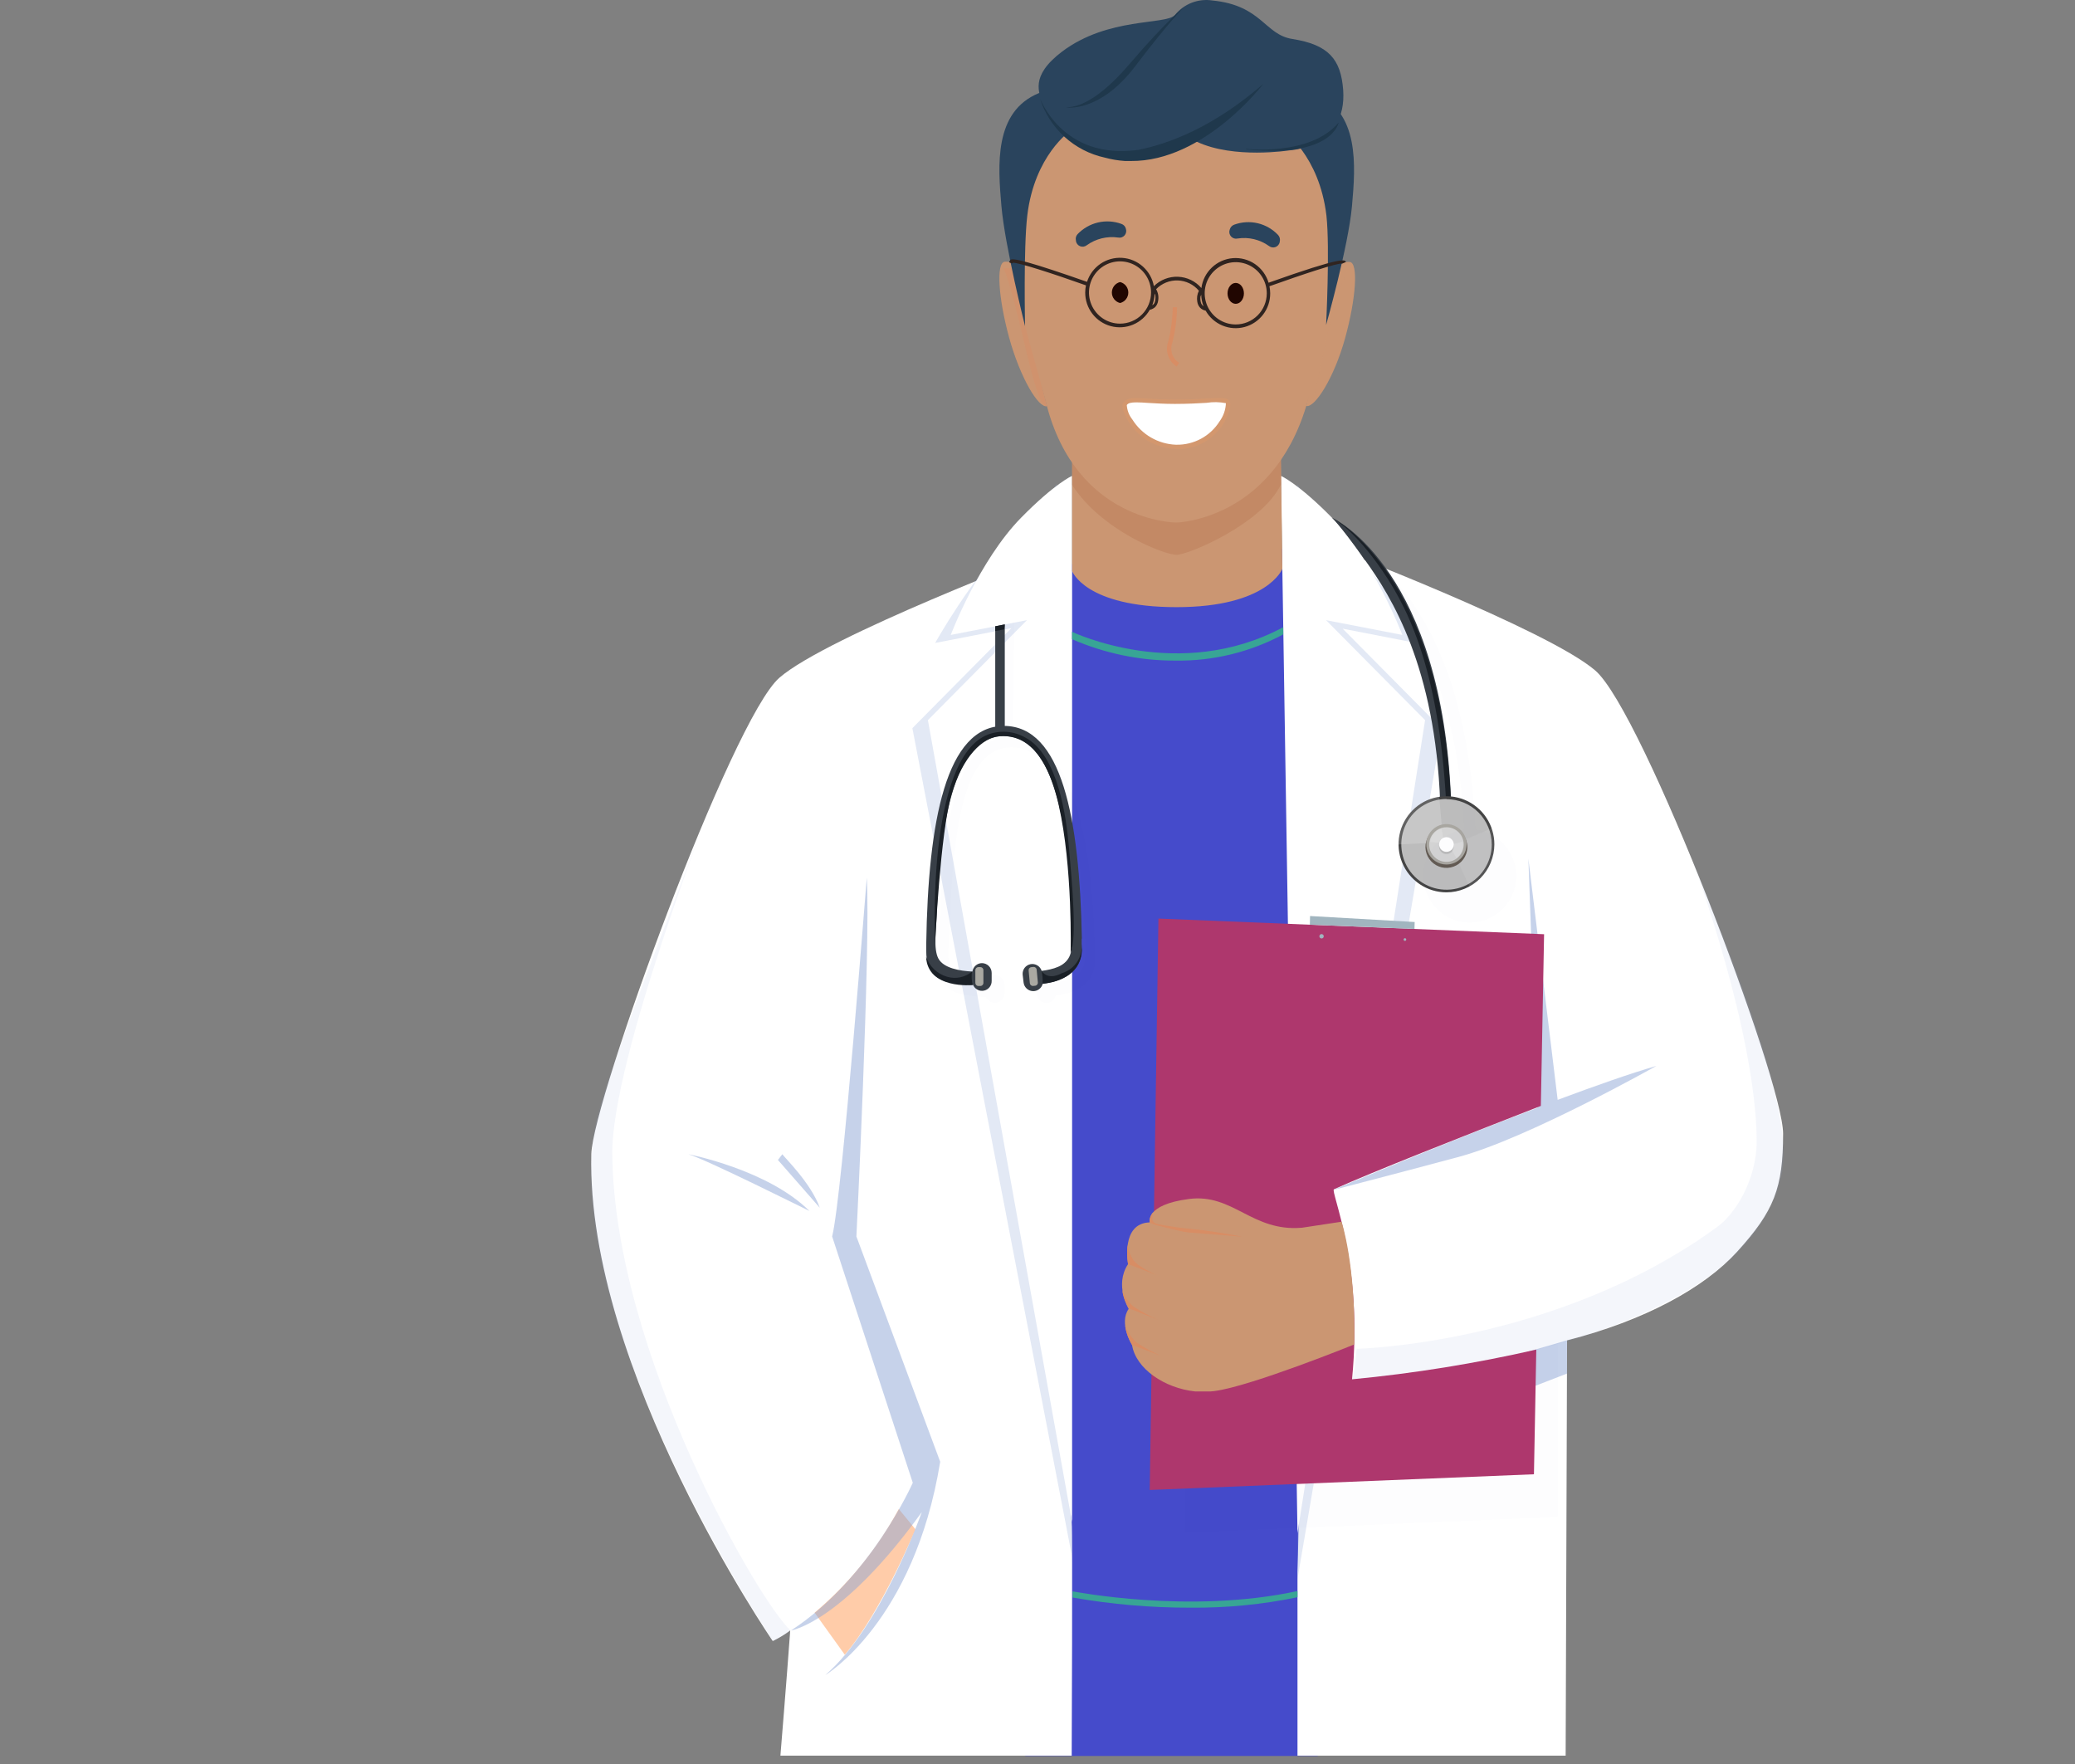 <svg width="160" height="136" viewBox="0 0 160 136" fill="none" xmlns="http://www.w3.org/2000/svg">
<rect x="0" y="0" width="160" height="136" fill="#808080" stroke="none"/>
<path d="M82.3 43.458C82.513 43.12 90.565 47.174 99.611 41.899C108.658 36.624 103.373 92.419 103.373 92.419L102.637 121.391L101.601 135.382H79.062L74.435 91.348C74.435 91.348 79.161 48.453 82.3 43.458Z" fill="#454BCB"/>
<path d="M123.01 51.695C119.326 48.52 102.378 42.071 102.378 42.071L99.611 47.029C99.611 47.029 100.508 108.514 100.047 121.178V135.356H120.725L120.834 103.337C126.813 101.815 131.409 99.289 133.938 96.514C136.803 93.364 137.492 91.587 137.492 87.404C137.492 83.22 126.689 54.871 123.01 51.695Z" fill="white"/>
<path d="M80.44 97.553L80.741 97.065V42.621C80.741 42.621 63.793 49.05 60.104 52.246C56.414 55.442 45.715 84.779 45.596 88.963C45.192 105.567 59.586 126.521 59.586 126.521C60.059 126.291 60.51 126.018 60.933 125.705C60.653 129.577 60.176 135.356 60.176 135.356H82.637C82.637 135.356 82.715 118.149 82.637 117.364C82.627 116.896 81.415 106.18 80.44 97.553Z" fill="white"/>
<path d="M116.492 82.737L112.705 84.992C112.662 85.018 112.612 85.031 112.562 85.031C112.512 85.031 112.463 85.018 112.42 84.992L108.42 82.737C108.376 82.711 108.34 82.675 108.314 82.631C108.289 82.588 108.275 82.538 108.275 82.487V74.079C108.275 74.003 108.305 73.93 108.358 73.876C108.412 73.823 108.484 73.793 108.56 73.793H116.332C116.369 73.793 116.406 73.8 116.44 73.815C116.474 73.829 116.505 73.85 116.531 73.877C116.557 73.903 116.578 73.935 116.592 73.97C116.605 74.004 116.612 74.041 116.611 74.079V82.492C116.613 82.54 116.603 82.587 116.583 82.63C116.562 82.672 116.531 82.709 116.492 82.737V82.737Z" fill="#D5E1ED"/>
<path d="M116.492 82.737L112.705 84.992C112.662 85.018 112.612 85.031 112.562 85.031C112.512 85.031 112.463 85.018 112.42 84.992L108.42 82.737C108.376 82.711 108.34 82.675 108.314 82.631C108.289 82.588 108.275 82.538 108.275 82.487V75.778C108.275 75.74 108.282 75.703 108.296 75.669C108.311 75.634 108.332 75.602 108.358 75.576C108.385 75.549 108.416 75.528 108.451 75.514C108.485 75.5 108.522 75.492 108.56 75.492H116.332C116.406 75.493 116.477 75.524 116.53 75.578C116.582 75.631 116.611 75.703 116.611 75.778V82.493C116.613 82.54 116.603 82.587 116.583 82.63C116.562 82.672 116.531 82.709 116.492 82.737V82.737Z" fill="#B8DDFF"/>
<g opacity="0.5">
<path opacity="0.5" d="M100.047 121.734V37.341C100.047 37.341 100.756 38.651 103.363 41.296C106.617 44.607 109.409 49.611 109.409 49.611L103.528 48.468L111.166 56.175L105.42 90.054L101.352 90.662L103.943 98.863L100.047 121.734Z" fill="#8FA7D7"/>
</g>
<g opacity="0.5">
<path opacity="0.5" d="M78.155 41.255C74.896 44.57 72.109 49.57 72.109 49.57L77.99 48.426L70.352 56.139L82.668 120.03L81.472 37.305C81.472 37.305 80.756 38.599 78.155 41.255Z" fill="#8FA7D7"/>
</g>
<path d="M100.047 118.195L98.767 36.687C98.767 36.687 100.093 37.258 102.694 39.903C105.953 43.214 108.13 48.951 108.13 48.951L102.249 47.813L109.886 55.52L104.415 90.376L101.611 91.026L103.684 95.157L100.047 118.195Z" fill="white"/>
<path d="M82.668 117.364V36.687C82.668 36.687 81.347 37.258 78.746 39.903C75.487 43.214 73.311 48.951 73.311 48.951L79.187 47.813L71.549 55.52L82.668 117.364Z" fill="white"/>
<path d="M91.814 123.948C88.76 123.955 85.712 123.693 82.705 123.164V122.691C82.793 122.691 91.725 124.473 100.047 122.665V123.143C97.338 123.703 94.579 123.973 91.814 123.948Z" fill="#38A595"/>
<path d="M90.674 50.931C87.918 50.945 85.19 50.382 82.663 49.279V48.712C82.746 48.749 90.953 52.657 98.948 48.354V48.91C96.405 50.274 93.558 50.97 90.674 50.931V50.931Z" fill="#38A595"/>
<path opacity="0.5" d="M53.083 88.989C53.083 88.989 59.202 90.168 62.409 93.359C62.383 93.359 54.456 89.383 53.083 88.989Z" fill="#8FA7D7"/>
<path d="M69.306 116.34L70.585 117.899C70.585 117.899 67.995 124.234 65.14 127.576L62.813 124.333C65.459 122.102 67.662 119.39 69.306 116.34V116.34Z" fill="#FFCCA9"/>
<path opacity="0.5" d="M60.326 88.989C60.477 89.233 62.529 91.197 63.212 93.115L59.984 89.43L60.326 88.989Z" fill="#8FA7D7"/>
<path opacity="0.5" d="M66.839 67.686C66.839 67.39 64.964 92.112 64.166 95.329L70.383 114.318C70.383 114.318 67.114 121.734 60.995 125.705C60.995 125.705 64.912 125.118 71.078 116.579C71.078 116.579 67.969 125.414 63.637 129.145C63.637 129.145 70.487 125.071 72.497 112.697L66.036 95.329C66.036 95.329 67.129 73.179 66.839 67.686Z" fill="#8FA7D7"/>
<path opacity="0.5" d="M120.829 103.337L117.845 104.2L118.301 106.876L120.829 105.899V103.337Z" fill="#8FA7D7"/>
<path opacity="0.5" d="M120.109 84.795L117.85 66.2L118.549 85.403C110.948 88.297 102.762 91.753 102.762 91.753C102.762 91.753 107.109 90.631 112.451 89.202C117.793 87.772 127.72 82.18 127.72 82.18C125.699 82.763 122.99 83.719 120.109 84.795Z" fill="#8FA7D7"/>
<path opacity="0.1" d="M130.617 66.652C130.617 66.652 135.404 79.572 135.456 87.96C135.456 91.078 133.699 93.676 132.42 94.586C119.984 103.67 104.601 103.992 104.601 103.992C104.601 103.992 104.471 106.071 104.181 106.466C104.181 106.466 131.373 104.657 136.57 92.85C137.355 91.365 137.673 89.676 137.482 88.006C136.979 82.435 133.891 74.603 130.617 66.652Z" fill="#8FA7D7"/>
<path opacity="0.1" d="M54.891 61.907C55.078 61.388 47.119 81.692 47.212 88.989C47.358 104.314 58.611 123.642 60.964 125.705L59.617 126.521C59.617 126.521 44.642 104.205 45.627 88.963C45.819 85.948 46.181 84.618 54.891 61.907Z" fill="#8FA7D7"/>
<path d="M104.254 106.341C105.135 97.361 102.56 91.826 102.86 91.691C105.767 90.376 112.995 87.533 118.813 85.262L119.062 72.026L89.326 70.82L88.653 114.874L118.28 113.663L118.461 104.049C113.78 105.119 109.034 105.885 104.254 106.341V106.341Z" fill="#AE376D"/>
<path d="M109.067 71.62L109.083 71.085L101.016 70.623L101 71.293L109.067 71.62Z" fill="#A1B5BF"/>
<path d="M102.073 72.187C102.073 72.209 102.068 72.231 102.059 72.252C102.051 72.272 102.038 72.291 102.022 72.306C102.006 72.322 101.987 72.334 101.967 72.342C101.946 72.35 101.924 72.354 101.902 72.353C101.858 72.353 101.815 72.336 101.784 72.305C101.753 72.273 101.736 72.231 101.736 72.187C101.735 72.165 101.739 72.142 101.747 72.122C101.755 72.101 101.767 72.082 101.782 72.066C101.798 72.05 101.816 72.037 101.837 72.028C101.857 72.02 101.879 72.015 101.902 72.015C101.924 72.015 101.946 72.02 101.967 72.028C101.988 72.037 102.007 72.05 102.022 72.066C102.038 72.082 102.051 72.1 102.06 72.121C102.068 72.142 102.073 72.164 102.073 72.187Z" fill="#A1B5BF"/>
<path d="M108.435 72.436C108.435 72.457 108.429 72.477 108.418 72.494C108.406 72.511 108.39 72.525 108.371 72.532C108.352 72.54 108.331 72.542 108.311 72.538C108.291 72.534 108.273 72.524 108.258 72.51C108.244 72.495 108.234 72.477 108.23 72.457C108.226 72.436 108.228 72.415 108.236 72.397C108.244 72.378 108.257 72.361 108.274 72.35C108.291 72.338 108.311 72.332 108.332 72.332C108.359 72.332 108.385 72.343 108.405 72.363C108.424 72.382 108.435 72.409 108.435 72.436V72.436Z" fill="#A1B5BF"/>
<path d="M103.72 26.069C102.876 29.13 101.378 31.474 100.725 31.297C100.725 31.297 101.186 29.343 101.793 26.225C102.503 22.587 102.601 20.056 104.078 20.197C104.751 20.259 104.565 23.003 103.72 26.069Z" fill="#CB9672"/>
<g opacity="0.6">
<path opacity="0.6" d="M102.591 24.801C101.819 27.883 101.383 31.474 100.731 31.297C100.731 31.297 101.378 28.512 101.99 25.394C102.699 21.756 102.627 20.524 104.098 20.664C104.093 20.664 103.523 21.054 102.591 24.801Z" fill="#CB9672"/>
</g>
<path d="M77.824 26.069C78.674 29.13 80.078 31.495 80.731 31.313C80.275 29.601 79.907 27.866 79.627 26.116C79.062 22.478 78.943 20.041 77.466 20.181C76.798 20.259 76.979 23.003 77.824 26.069Z" fill="#CB9672"/>
<g opacity="0.6">
<path opacity="0.6" d="M78.503 24.468C79.275 27.55 80.057 31.5 80.731 31.318C80.731 31.318 80.036 28.143 79.43 25.025C78.72 21.387 78.834 20.55 77.358 20.685C77.358 20.685 77.57 20.721 78.503 24.468Z" fill="#D88D64"/>
</g>
<path d="M98.881 43.853C98.881 43.853 97.762 46.81 90.72 46.81C83.679 46.81 82.668 44.03 82.668 44.03V35.055H98.767L98.881 43.853Z" fill="#CB9672"/>
<g opacity="0.6">
<path opacity="0.6" d="M98.777 37.341C97.326 40.387 91.637 42.777 90.72 42.777C89.803 42.777 84.969 40.943 82.668 37.388V32.711H98.767L98.777 37.341Z" fill="#B4734F"/>
</g>
<path d="M100.725 31.297C98.047 40.132 90.72 40.288 90.72 40.288C90.72 40.288 82.979 40.288 80.668 31.084C79.14 25.025 75.487 15.748 79.87 8.867C82.363 4.98 100.471 3.421 102.606 8.867C104.741 14.314 102.3 26.111 100.725 31.297Z" fill="#CB9672"/>
<path d="M94.658 30.97C94.953 31.214 94.036 34.416 90.725 34.452C87.912 34.452 86.503 31.578 86.757 31.147C87.073 30.627 88.192 30.975 90.611 30.975C93.031 30.975 94.332 30.7 94.658 30.97Z" fill="white"/>
<path d="M90.674 34.613C89.904 34.593 89.154 34.372 88.496 33.972C87.838 33.572 87.296 33.006 86.922 32.331C86.668 31.89 86.451 31.328 86.606 31.064C86.86 30.627 87.461 30.663 88.554 30.731C89.073 30.767 89.772 30.809 90.601 30.809C91.585 30.809 92.378 30.762 93.016 30.726C94.01 30.669 94.513 30.642 94.751 30.84C94.979 31.032 94.803 31.609 94.72 31.879C94.422 32.7 93.876 33.407 93.158 33.902C92.44 34.396 91.586 34.654 90.715 34.639L90.674 34.613ZM87.627 31.022C87.233 31.022 86.984 31.069 86.886 31.23C86.911 31.634 87.059 32.02 87.311 32.337C87.67 32.912 88.164 33.391 88.751 33.731C89.337 34.07 89.997 34.261 90.674 34.286H90.71C91.373 34.298 92.028 34.139 92.612 33.823C93.196 33.507 93.688 33.045 94.041 32.482C94.339 32.075 94.508 31.588 94.528 31.084C94.035 30.988 93.528 30.979 93.031 31.058C92.394 31.095 91.596 31.141 90.601 31.141C89.762 31.141 89.083 31.095 88.528 31.064C88.186 31.038 87.886 31.022 87.637 31.022H87.627Z" fill="#D3976E"/>
<path d="M90.731 28.262C90.417 28.06 90.183 27.757 90.066 27.402C89.949 27.047 89.957 26.663 90.088 26.314C90.3 25.453 90.415 24.57 90.43 23.684H90.762C90.749 24.605 90.627 25.52 90.399 26.412C90.293 26.692 90.287 27 90.381 27.284C90.475 27.569 90.665 27.811 90.917 27.971L90.731 28.262Z" fill="#D88D64"/>
<path d="M103.446 94.191L100.404 94.653C96.528 94.991 95.098 91.992 91.674 92.439C88.249 92.886 88.658 94.243 88.658 94.243C86.389 94.305 86.984 97.46 86.984 97.46C85.912 99.06 87.031 100.91 87.031 100.91C86.249 102.017 87.29 103.696 87.29 103.696C87.58 105.52 89.787 107.027 92.161 107.277H92.399H92.658H92.927H93.3H93.347L93.668 107.245C96.528 106.856 104.425 103.654 104.425 103.654C104.549 97.486 103.446 94.191 103.446 94.191Z" fill="#CB9672"/>
<path d="M88.658 94.263C88.658 94.263 90.622 94.653 91.684 94.726C93.065 94.864 94.438 95.072 95.798 95.35C95.798 95.35 92.606 95.085 91.653 95.022C90.948 94.955 88.358 94.263 88.658 94.263Z" fill="#D88D64"/>
<path d="M89.269 98.333C89.269 98.333 87.829 97.74 87.404 97.163C87.163 96.808 87.008 96.4 86.953 95.973C86.89 96.468 86.9 96.969 86.984 97.46L89.269 98.333Z" fill="#D88D64"/>
<path d="M89.326 101.768C88.656 101.477 88.011 101.129 87.399 100.728C87.007 100.386 86.707 99.95 86.528 99.46C86.599 99.961 86.776 100.442 87.047 100.869L89.326 101.768Z" fill="#D88D64"/>
<path d="M89.585 104.559C88.913 104.27 88.269 103.922 87.658 103.519C87.258 103.157 86.949 102.704 86.757 102.199C86.832 102.732 87.017 103.244 87.3 103.701L89.585 104.559Z" fill="#D88D64"/>
<path d="M88.943 93.437C88.943 93.437 88.596 94.243 89.223 94.352L89.321 94.492L88.658 94.243C88.646 94.096 88.665 93.948 88.714 93.809C88.763 93.67 88.841 93.543 88.943 93.437Z" fill="#D88D64"/>
<path d="M83.42 72.348C83.243 63.035 81.865 55.967 77.415 55.967C72.964 55.967 71.565 63.269 71.42 72.795V73.314C71.42 75.159 72.399 75.622 73.653 75.819C74.11 75.884 74.57 75.92 75.031 75.929C75.098 76.09 75.218 76.222 75.372 76.304C75.526 76.385 75.703 76.41 75.873 76.374C76.043 76.339 76.196 76.245 76.304 76.108C76.412 75.972 76.47 75.802 76.466 75.627V75.009C76.466 74.809 76.387 74.617 76.246 74.476C76.105 74.335 75.914 74.255 75.715 74.255C75.535 74.256 75.362 74.323 75.228 74.442C75.094 74.562 75.007 74.726 74.984 74.905C73.984 74.858 72.757 74.64 72.358 73.902C71.959 73.164 72.192 71.646 72.228 70.612C72.492 62.697 73.782 56.747 77.409 56.747C81.036 56.747 82.347 62.682 82.617 70.581C82.648 71.568 82.819 73.023 82.451 73.767C82.083 74.51 81.218 74.728 80.321 74.853C80.266 74.675 80.148 74.525 79.989 74.429C79.83 74.334 79.642 74.301 79.46 74.336C79.278 74.371 79.116 74.473 79.004 74.621C78.893 74.769 78.84 74.954 78.855 75.139L78.927 75.752C78.948 75.926 79.029 76.087 79.156 76.207C79.282 76.328 79.446 76.4 79.621 76.412C79.794 76.425 79.967 76.376 80.109 76.274C80.251 76.173 80.354 76.025 80.399 75.856C81.834 75.653 83.456 75.019 83.404 73.133V72.389C83.413 72.378 83.419 72.363 83.42 72.348V72.348Z" fill="#383F47"/>
<path d="M77.477 56.352H76.741V48.286L77.477 48.141V56.352Z" fill="#383F47"/>
<path d="M111.052 61.907C110.668 51.435 107.337 46.067 105.202 43.105C103.176 40.288 102.705 39.914 102.705 39.914C103.052 40.08 111.249 44.071 111.896 61.876L111.052 61.907Z" fill="#383F47"/>
<path d="M111.523 62.105C110.958 51.191 108.363 46.446 106.228 43.484C104.202 40.667 102.694 39.903 102.694 39.903C103.041 40.065 111.249 44.414 111.896 62.198L111.523 62.105Z" fill="#1A2026"/>
<path d="M115.124 65.109C115.124 65.821 114.914 66.517 114.519 67.109C114.125 67.702 113.564 68.163 112.908 68.436C112.252 68.709 111.53 68.78 110.833 68.641C110.137 68.502 109.497 68.159 108.995 67.655C108.493 67.151 108.151 66.51 108.012 65.811C107.873 65.112 107.945 64.388 108.216 63.73C108.488 63.072 108.948 62.51 109.539 62.114C110.129 61.718 110.823 61.507 111.534 61.507C112.486 61.507 113.399 61.886 114.073 62.562C114.746 63.237 115.124 64.153 115.124 65.109V65.109Z" fill="#BCBCBC"/>
<path d="M111.534 68.798C110.803 68.798 110.089 68.581 109.481 68.174C108.874 67.767 108.4 67.188 108.121 66.511C107.841 65.834 107.768 65.089 107.91 64.37C108.053 63.651 108.405 62.991 108.921 62.473C109.438 61.955 110.096 61.602 110.813 61.459C111.53 61.316 112.272 61.389 112.947 61.67C113.622 61.95 114.199 62.425 114.605 63.034C115.011 63.644 115.228 64.36 115.228 65.093C115.227 66.075 114.837 67.017 114.144 67.712C113.452 68.406 112.513 68.797 111.534 68.798V68.798ZM111.534 61.601C110.845 61.602 110.171 61.807 109.599 62.192C109.026 62.576 108.58 63.122 108.317 63.761C108.053 64.4 107.984 65.102 108.119 65.78C108.253 66.458 108.584 67.081 109.071 67.57C109.558 68.058 110.179 68.392 110.854 68.528C111.53 68.663 112.23 68.595 112.867 68.332C113.504 68.069 114.049 67.622 114.434 67.048C114.818 66.475 115.024 65.8 115.026 65.109C115.026 64.649 114.935 64.194 114.76 63.77C114.584 63.345 114.327 62.96 114.002 62.635C113.678 62.311 113.293 62.054 112.869 61.879C112.446 61.704 111.992 61.615 111.534 61.616V61.601Z" fill="#444444"/>
<g opacity="0.3">
<path opacity="0.3" d="M113.316 68.367L112.435 66.455L113.072 64.693L115.057 63.841C115.057 63.841 116.212 66.387 113.342 68.367H113.316Z" fill="white"/>
</g>
<path d="M113.145 65.374C113.129 65.691 113.02 65.996 112.833 66.251C112.645 66.507 112.387 66.702 112.091 66.811C111.794 66.921 111.471 66.942 111.163 66.87C110.855 66.797 110.575 66.636 110.357 66.406C110.14 66.176 109.994 65.887 109.939 65.574C109.884 65.262 109.921 64.94 110.046 64.649C110.171 64.357 110.379 64.109 110.643 63.935C110.908 63.761 111.217 63.669 111.534 63.669C111.973 63.681 112.389 63.868 112.691 64.187C112.993 64.507 113.156 64.933 113.145 65.374V65.374Z" fill="#635B53"/>
<g opacity="0.4">
<path opacity="0.4" d="M110.969 61.382L111.166 63.565L109.959 64.999L107.808 65.109C107.808 65.109 107.596 62.245 110.969 61.382V61.382Z" fill="white"/>
</g>
<path d="M112.953 65.109C112.953 65.393 112.869 65.672 112.711 65.908C112.554 66.145 112.33 66.33 112.067 66.439C111.805 66.547 111.517 66.576 111.238 66.52C110.96 66.465 110.704 66.328 110.503 66.126C110.303 65.925 110.166 65.669 110.11 65.389C110.055 65.11 110.084 64.821 110.192 64.558C110.301 64.295 110.485 64.07 110.721 63.912C110.957 63.754 111.234 63.669 111.518 63.669C111.707 63.669 111.893 63.706 112.067 63.779C112.241 63.851 112.4 63.957 112.533 64.091C112.666 64.224 112.772 64.383 112.844 64.558C112.916 64.732 112.953 64.92 112.953 65.109V65.109Z" fill="#D3D3D3"/>
<path d="M111.534 66.652C111.226 66.652 110.926 66.561 110.67 66.389C110.415 66.218 110.215 65.975 110.098 65.69C109.98 65.405 109.949 65.091 110.009 64.789C110.069 64.486 110.217 64.209 110.435 63.991C110.652 63.773 110.929 63.624 111.23 63.564C111.532 63.504 111.845 63.535 112.129 63.653C112.413 63.771 112.655 63.971 112.826 64.227C112.997 64.483 113.088 64.785 113.088 65.093C113.088 65.507 112.924 65.903 112.633 66.195C112.341 66.488 111.946 66.652 111.534 66.652ZM111.534 63.778C111.27 63.778 111.012 63.857 110.793 64.004C110.574 64.151 110.404 64.359 110.303 64.604C110.202 64.848 110.176 65.117 110.228 65.376C110.28 65.635 110.407 65.874 110.594 66.06C110.781 66.247 111.018 66.373 111.277 66.424C111.536 66.475 111.804 66.448 112.047 66.346C112.29 66.244 112.498 66.072 112.643 65.852C112.789 65.632 112.866 65.373 112.865 65.109C112.865 64.933 112.831 64.76 112.764 64.598C112.697 64.436 112.599 64.29 112.475 64.166C112.351 64.042 112.204 63.944 112.043 63.878C111.881 63.811 111.708 63.778 111.534 63.778V63.778Z" fill="#A8A6A0"/>
<path d="M112.093 65.28C112.093 65.392 112.06 65.502 111.998 65.595C111.935 65.689 111.847 65.761 111.743 65.804C111.64 65.847 111.526 65.857 111.416 65.835C111.307 65.813 111.206 65.758 111.127 65.679C111.048 65.599 110.995 65.498 110.974 65.387C110.953 65.277 110.965 65.163 111.008 65.06C111.052 64.956 111.125 64.868 111.218 64.806C111.312 64.745 111.422 64.713 111.534 64.713C111.608 64.713 111.681 64.728 111.749 64.757C111.817 64.785 111.879 64.827 111.931 64.88C111.983 64.932 112.024 64.995 112.052 65.064C112.08 65.132 112.094 65.206 112.093 65.28Z" fill="#BABABA"/>
<path d="M111.534 65.675C111.846 65.675 112.098 65.421 112.098 65.109C112.098 64.796 111.846 64.542 111.534 64.542C111.222 64.542 110.969 64.796 110.969 65.109C110.969 65.421 111.222 65.675 111.534 65.675Z" fill="white"/>
<path d="M75.596 74.562H75.44C75.312 74.562 75.207 74.667 75.207 74.796V75.783C75.207 75.912 75.312 76.017 75.44 76.017H75.596C75.725 76.017 75.829 75.912 75.829 75.783V74.796C75.829 74.667 75.725 74.562 75.596 74.562Z" fill="#AAA9A2"/>
<path d="M79.681 74.55L79.526 74.564C79.398 74.577 79.304 74.691 79.316 74.819L79.409 75.802C79.421 75.931 79.534 76.025 79.663 76.013L79.817 75.998C79.946 75.986 80.04 75.872 80.028 75.743L79.935 74.76C79.923 74.632 79.809 74.537 79.681 74.55Z" fill="#AAA9A2"/>
<g opacity="0.4">
<path opacity="0.4" d="M111.166 63.877C110.934 63.946 110.727 64.081 110.57 64.265C110.412 64.45 110.312 64.676 110.28 64.916L111.088 64.979L111.301 64.766L111.166 63.877Z" fill="white"/>
</g>
<g opacity="0.4">
<path opacity="0.4" d="M112.301 66.163C112.495 66.019 112.644 65.82 112.727 65.592C112.811 65.364 112.827 65.117 112.772 64.88L111.995 65.103L111.87 65.379L112.301 66.163Z" fill="white"/>
</g>
<path d="M79.041 25.144C79.041 25.144 77.487 18.991 77.218 15.883C76.948 12.775 76.617 8.607 80.109 7.178C83.601 5.749 82.528 10.094 82.528 10.094C82.528 10.094 79.767 11.96 79.212 16.621C78.912 19.162 79.041 25.144 79.041 25.144Z" fill="#2A445D"/>
<path d="M102.254 25.056C102.254 25.056 103.969 18.996 104.249 15.888C104.528 12.781 104.85 8.613 101.357 7.184C97.865 5.754 98.964 10.099 98.964 10.099C98.964 10.099 101.725 11.965 102.28 16.626C102.554 19.163 102.254 25.056 102.254 25.056Z" fill="#2A445D"/>
<path d="M99.399 11.596C99.399 11.596 95.15 12.271 92.295 10.931C91.461 10.536 87.409 12.266 85.56 11.918C84.457 11.713 83.417 11.257 82.519 10.585C81.62 9.913 80.888 9.042 80.378 8.041C80.176 7.163 79.342 5.915 81.896 3.977C85.461 1.295 89.86 1.945 90.596 1.16C90.939 0.734 91.387 0.406 91.897 0.209C92.406 0.012 92.958 -0.047 93.497 0.038C97.316 0.422 97.503 2.673 99.653 3.005C102.446 3.447 103.389 4.564 103.57 6.929C103.886 11.409 99.399 11.596 99.399 11.596Z" fill="#2A445D"/>
<path d="M91.3 0.563C91.3 0.563 90.104 1.42 87.098 4.933C84.093 8.446 82.528 8.223 82.192 8.285C82.192 8.285 84.782 8.732 87.528 5.115C90.275 1.498 91.3 0.563 91.3 0.563Z" fill="#1F384C"/>
<path d="M96.021 11.476C96.021 11.476 101.036 12.074 103.223 9.444C103.223 9.444 102.762 12.193 96.135 11.523L96.021 11.476Z" fill="#1F384C"/>
<path d="M87.767 11.554C81.865 12.38 80.161 7.475 80.186 7.579C80.544 8.716 81.195 9.739 82.075 10.542C82.954 11.345 84.029 11.9 85.192 12.152C85.7 12.291 86.221 12.378 86.746 12.412C87.026 12.412 87.197 12.412 87.197 12.412C92.844 12.464 97.409 6.472 97.409 6.472C93.585 9.782 90.181 11.076 87.767 11.554Z" fill="#1F384C"/>
<path d="M97.855 18.97C97.153 18.466 96.283 18.257 95.43 18.388C95.34 18.41 95.245 18.407 95.156 18.38C95.067 18.352 94.987 18.301 94.924 18.232C94.862 18.163 94.819 18.078 94.8 17.987C94.782 17.895 94.788 17.801 94.819 17.712V17.712C94.84 17.622 94.884 17.538 94.947 17.469C95.009 17.4 95.088 17.348 95.176 17.318C95.755 17.107 96.382 17.07 96.981 17.211C97.58 17.352 98.125 17.666 98.549 18.113C98.613 18.181 98.659 18.265 98.681 18.356C98.704 18.447 98.703 18.542 98.679 18.632V18.669C98.66 18.755 98.62 18.834 98.563 18.901C98.505 18.967 98.432 19.017 98.35 19.048C98.267 19.078 98.179 19.086 98.092 19.073C98.006 19.059 97.924 19.024 97.855 18.97Z" fill="#2A445D"/>
<path d="M95.285 23.424C95.634 23.424 95.917 23.063 95.917 22.619C95.917 22.174 95.634 21.813 95.285 21.813C94.936 21.813 94.653 22.174 94.653 22.619C94.653 23.063 94.936 23.424 95.285 23.424Z" fill="#210601"/>
<path d="M86.368 21.745C86.187 21.789 86.026 21.893 85.912 22.039C85.797 22.186 85.734 22.367 85.734 22.553C85.734 22.74 85.797 22.921 85.912 23.068C86.026 23.214 86.187 23.318 86.368 23.362C86.549 23.318 86.709 23.214 86.824 23.068C86.939 22.921 87.002 22.74 87.002 22.553C87.002 22.367 86.939 22.186 86.824 22.039C86.709 21.893 86.549 21.789 86.368 21.745V21.745Z" fill="#210601"/>
<path d="M97.819 21.797C97.644 21.213 97.276 20.706 96.775 20.362C96.273 20.017 95.669 19.855 95.063 19.903C94.457 19.951 93.885 20.206 93.444 20.626C93.002 21.045 92.718 21.604 92.637 22.208V22.208C92.413 21.947 92.137 21.735 91.828 21.585C91.518 21.435 91.181 21.351 90.837 21.337C90.494 21.323 90.151 21.381 89.831 21.506C89.51 21.63 89.219 21.82 88.974 22.062C88.867 21.477 88.568 20.944 88.124 20.549C87.68 20.153 87.118 19.918 86.526 19.88C85.933 19.841 85.345 20.003 84.855 20.338C84.365 20.673 84 21.163 83.819 21.73C79.378 20.171 78.285 19.942 77.99 19.999C77.907 19.999 77.829 20.15 77.814 20.223L78.041 20.316C78.055 20.296 78.071 20.277 78.088 20.259C78.477 20.212 81.238 21.111 83.736 22C83.698 22.181 83.679 22.366 83.679 22.551C83.676 23.142 83.869 23.717 84.227 24.186C84.585 24.655 85.087 24.992 85.656 25.144C86.225 25.296 86.829 25.255 87.372 25.026C87.915 24.798 88.367 24.395 88.658 23.881C88.738 23.869 88.815 23.842 88.886 23.803C88.964 23.767 89.035 23.716 89.093 23.653C89.206 23.524 89.278 23.365 89.3 23.195C89.359 22.887 89.304 22.567 89.145 22.296C89.362 22.073 89.624 21.897 89.912 21.781C90.201 21.665 90.511 21.611 90.822 21.622C91.133 21.633 91.438 21.71 91.718 21.846C91.997 21.983 92.245 22.177 92.446 22.416C92.313 22.677 92.269 22.974 92.321 23.263C92.345 23.431 92.417 23.588 92.528 23.715C92.589 23.777 92.659 23.83 92.736 23.871C92.808 23.908 92.884 23.934 92.964 23.949C93.254 24.463 93.707 24.865 94.25 25.094C94.793 25.322 95.396 25.363 95.965 25.212C96.534 25.059 97.037 24.723 97.395 24.253C97.753 23.784 97.946 23.209 97.943 22.619C97.943 22.433 97.924 22.249 97.886 22.068C100.425 21.163 103.181 20.244 103.497 20.322L103.782 20.202C103.71 20.015 103.591 19.745 97.819 21.797ZM86.368 24.952C85.894 24.953 85.431 24.813 85.037 24.55C84.643 24.287 84.335 23.913 84.153 23.475C83.971 23.036 83.923 22.554 84.014 22.088C84.105 21.622 84.332 21.193 84.666 20.857C85 20.52 85.427 20.291 85.891 20.197C86.355 20.104 86.836 20.15 87.274 20.331C87.712 20.512 88.086 20.818 88.35 21.213C88.614 21.607 88.755 22.071 88.757 22.546C88.757 22.861 88.696 23.173 88.576 23.465C88.457 23.756 88.281 24.022 88.059 24.245C87.837 24.468 87.574 24.646 87.284 24.767C86.993 24.889 86.682 24.951 86.368 24.952V24.952ZM89.031 23.331C89.006 23.391 88.967 23.444 88.917 23.486C88.897 23.503 88.874 23.517 88.85 23.528C88.961 23.243 89.022 22.94 89.031 22.634C89.06 22.682 89.079 22.735 89.088 22.79C89.113 22.972 89.094 23.158 89.031 23.331V23.331ZM92.736 23.554C92.69 23.508 92.652 23.455 92.622 23.398C92.563 23.232 92.543 23.054 92.565 22.878C92.578 22.823 92.597 22.769 92.622 22.717C92.631 23.025 92.692 23.329 92.803 23.616L92.736 23.554ZM95.285 25.014C94.811 25.014 94.348 24.873 93.954 24.609C93.561 24.345 93.254 23.97 93.073 23.531C92.892 23.092 92.845 22.609 92.938 22.143C93.03 21.677 93.259 21.249 93.594 20.914C93.93 20.578 94.356 20.35 94.821 20.258C95.286 20.166 95.767 20.214 96.205 20.397C96.642 20.579 97.016 20.888 97.278 21.283C97.54 21.679 97.68 22.143 97.679 22.619C97.677 23.254 97.425 23.864 96.976 24.313C96.527 24.762 95.919 25.014 95.285 25.014V25.014Z" fill="#302420"/>
<path d="M83.798 18.908C84.499 18.403 85.368 18.191 86.223 18.315C86.311 18.333 86.402 18.327 86.488 18.299C86.573 18.27 86.65 18.22 86.71 18.153C86.77 18.086 86.811 18.004 86.831 17.916C86.85 17.828 86.846 17.736 86.819 17.65C86.8 17.56 86.757 17.476 86.695 17.407C86.633 17.339 86.554 17.288 86.466 17.26C85.887 17.05 85.259 17.013 84.659 17.154C84.059 17.296 83.514 17.609 83.088 18.055C83.028 18.12 82.985 18.198 82.963 18.284C82.941 18.369 82.941 18.459 82.964 18.544V18.58C82.978 18.67 83.015 18.755 83.072 18.826C83.128 18.897 83.203 18.952 83.287 18.985C83.371 19.018 83.463 19.028 83.553 19.015C83.642 19.001 83.727 18.964 83.798 18.908Z" fill="#2A445D"/>
<path d="M72.104 72.691C72.104 72.691 71.404 58.472 76.192 56.627C76.657 56.455 77.155 56.386 77.65 56.426C78.145 56.467 78.625 56.615 79.057 56.861C81.596 58.197 82.223 63.066 82.42 65.275C82.668 68.138 83.057 72.301 82.554 73.465C82.554 73.465 82.731 66.855 81.627 62.032C80.523 57.209 78.44 56.679 77.109 56.757C75.777 56.835 74.233 58.316 73.368 61.247C72.503 64.178 72.104 72.691 72.104 72.691Z" fill="#1A2026"/>
<path d="M71.409 73.741C71.529 74.113 71.738 74.45 72.018 74.722C72.298 74.994 72.641 75.192 73.016 75.3C73.346 75.401 73.696 75.418 74.034 75.349C74.373 75.28 74.689 75.127 74.953 74.905C74.903 75.251 74.918 75.604 75 75.944C75 75.944 71.503 76.292 71.409 73.741Z" fill="#1A2026"/>
<path d="M83.42 72.769C83.441 73.144 83.372 73.518 83.218 73.86C83.09 74.142 82.903 74.393 82.67 74.596C82.436 74.799 82.162 74.948 81.865 75.035C80.71 75.648 80.311 74.832 80.311 74.832C80.386 75.161 80.412 75.499 80.389 75.835C80.389 75.835 83.653 75.736 83.42 72.769Z" fill="#1A2026"/>
<path d="M76.741 48.286L77.477 48.141L77.435 48.52L76.741 48.655V48.286Z" fill="#1A2026"/>
<g opacity="0.1">
<path opacity="0.1" d="M78.073 56.845L78.218 48.011L77.477 48.156L77.337 56.887C73.352 57.573 72.554 64.682 72.415 73.72V74.24C72.415 76.085 73.394 76.547 74.642 76.739C75.099 76.808 75.559 76.846 76.021 76.854C76.09 77.013 76.212 77.144 76.366 77.223C76.52 77.303 76.696 77.327 76.866 77.291C77.035 77.255 77.187 77.161 77.296 77.025C77.404 76.89 77.463 76.721 77.461 76.547V75.934C77.461 75.734 77.382 75.542 77.241 75.401C77.1 75.26 76.909 75.18 76.71 75.18C76.53 75.181 76.356 75.247 76.221 75.367C76.085 75.486 75.998 75.651 75.974 75.83C74.979 75.783 73.746 75.565 73.347 74.827C72.948 74.089 73.186 72.571 73.218 71.537C73.482 63.622 74.342 57.609 78 57.609C81.658 57.609 83.363 63.601 83.627 71.48C83.663 72.473 83.834 73.928 83.466 74.666C83.098 75.404 82.228 75.632 81.337 75.752C81.288 75.566 81.171 75.406 81.009 75.304C80.847 75.202 80.652 75.166 80.465 75.203C80.277 75.24 80.11 75.348 79.999 75.504C79.887 75.66 79.84 75.853 79.865 76.043L79.938 76.651C79.959 76.825 80.04 76.986 80.166 77.106C80.293 77.227 80.457 77.299 80.631 77.312C80.805 77.324 80.978 77.275 81.12 77.174C81.262 77.072 81.364 76.924 81.409 76.755C82.844 76.557 84.472 75.923 84.42 74.037V73.294C84.418 73.282 84.418 73.269 84.42 73.257C84.238 64.007 82.44 56.913 78.073 56.845Z" fill="#0E3368"/>
<path opacity="0.1" d="M113.756 63.95C113.016 46.472 104.948 42.502 104.58 42.341C104.58 42.341 105.052 42.71 107.078 45.526C109.192 48.458 112.466 53.738 112.912 63.971C112.005 64.079 111.174 64.53 110.588 65.232C110.002 65.934 109.706 66.835 109.76 67.749C109.814 68.663 110.214 69.522 110.878 70.15C111.543 70.778 112.421 71.128 113.334 71.128C114.247 71.128 115.126 70.778 115.79 70.15C116.454 69.522 116.854 68.663 116.908 67.749C116.962 66.835 116.666 65.934 116.08 65.232C115.494 64.53 114.663 64.079 113.756 63.971V63.95Z" fill="#0E3368"/>
<path opacity="0.1" d="M118.425 104.044L118.275 113.731L91.415 114.76L91.373 118.164L120.114 116.943V103.623L118.425 104.044Z" fill="#0E3368"/>
</g>
</svg>
